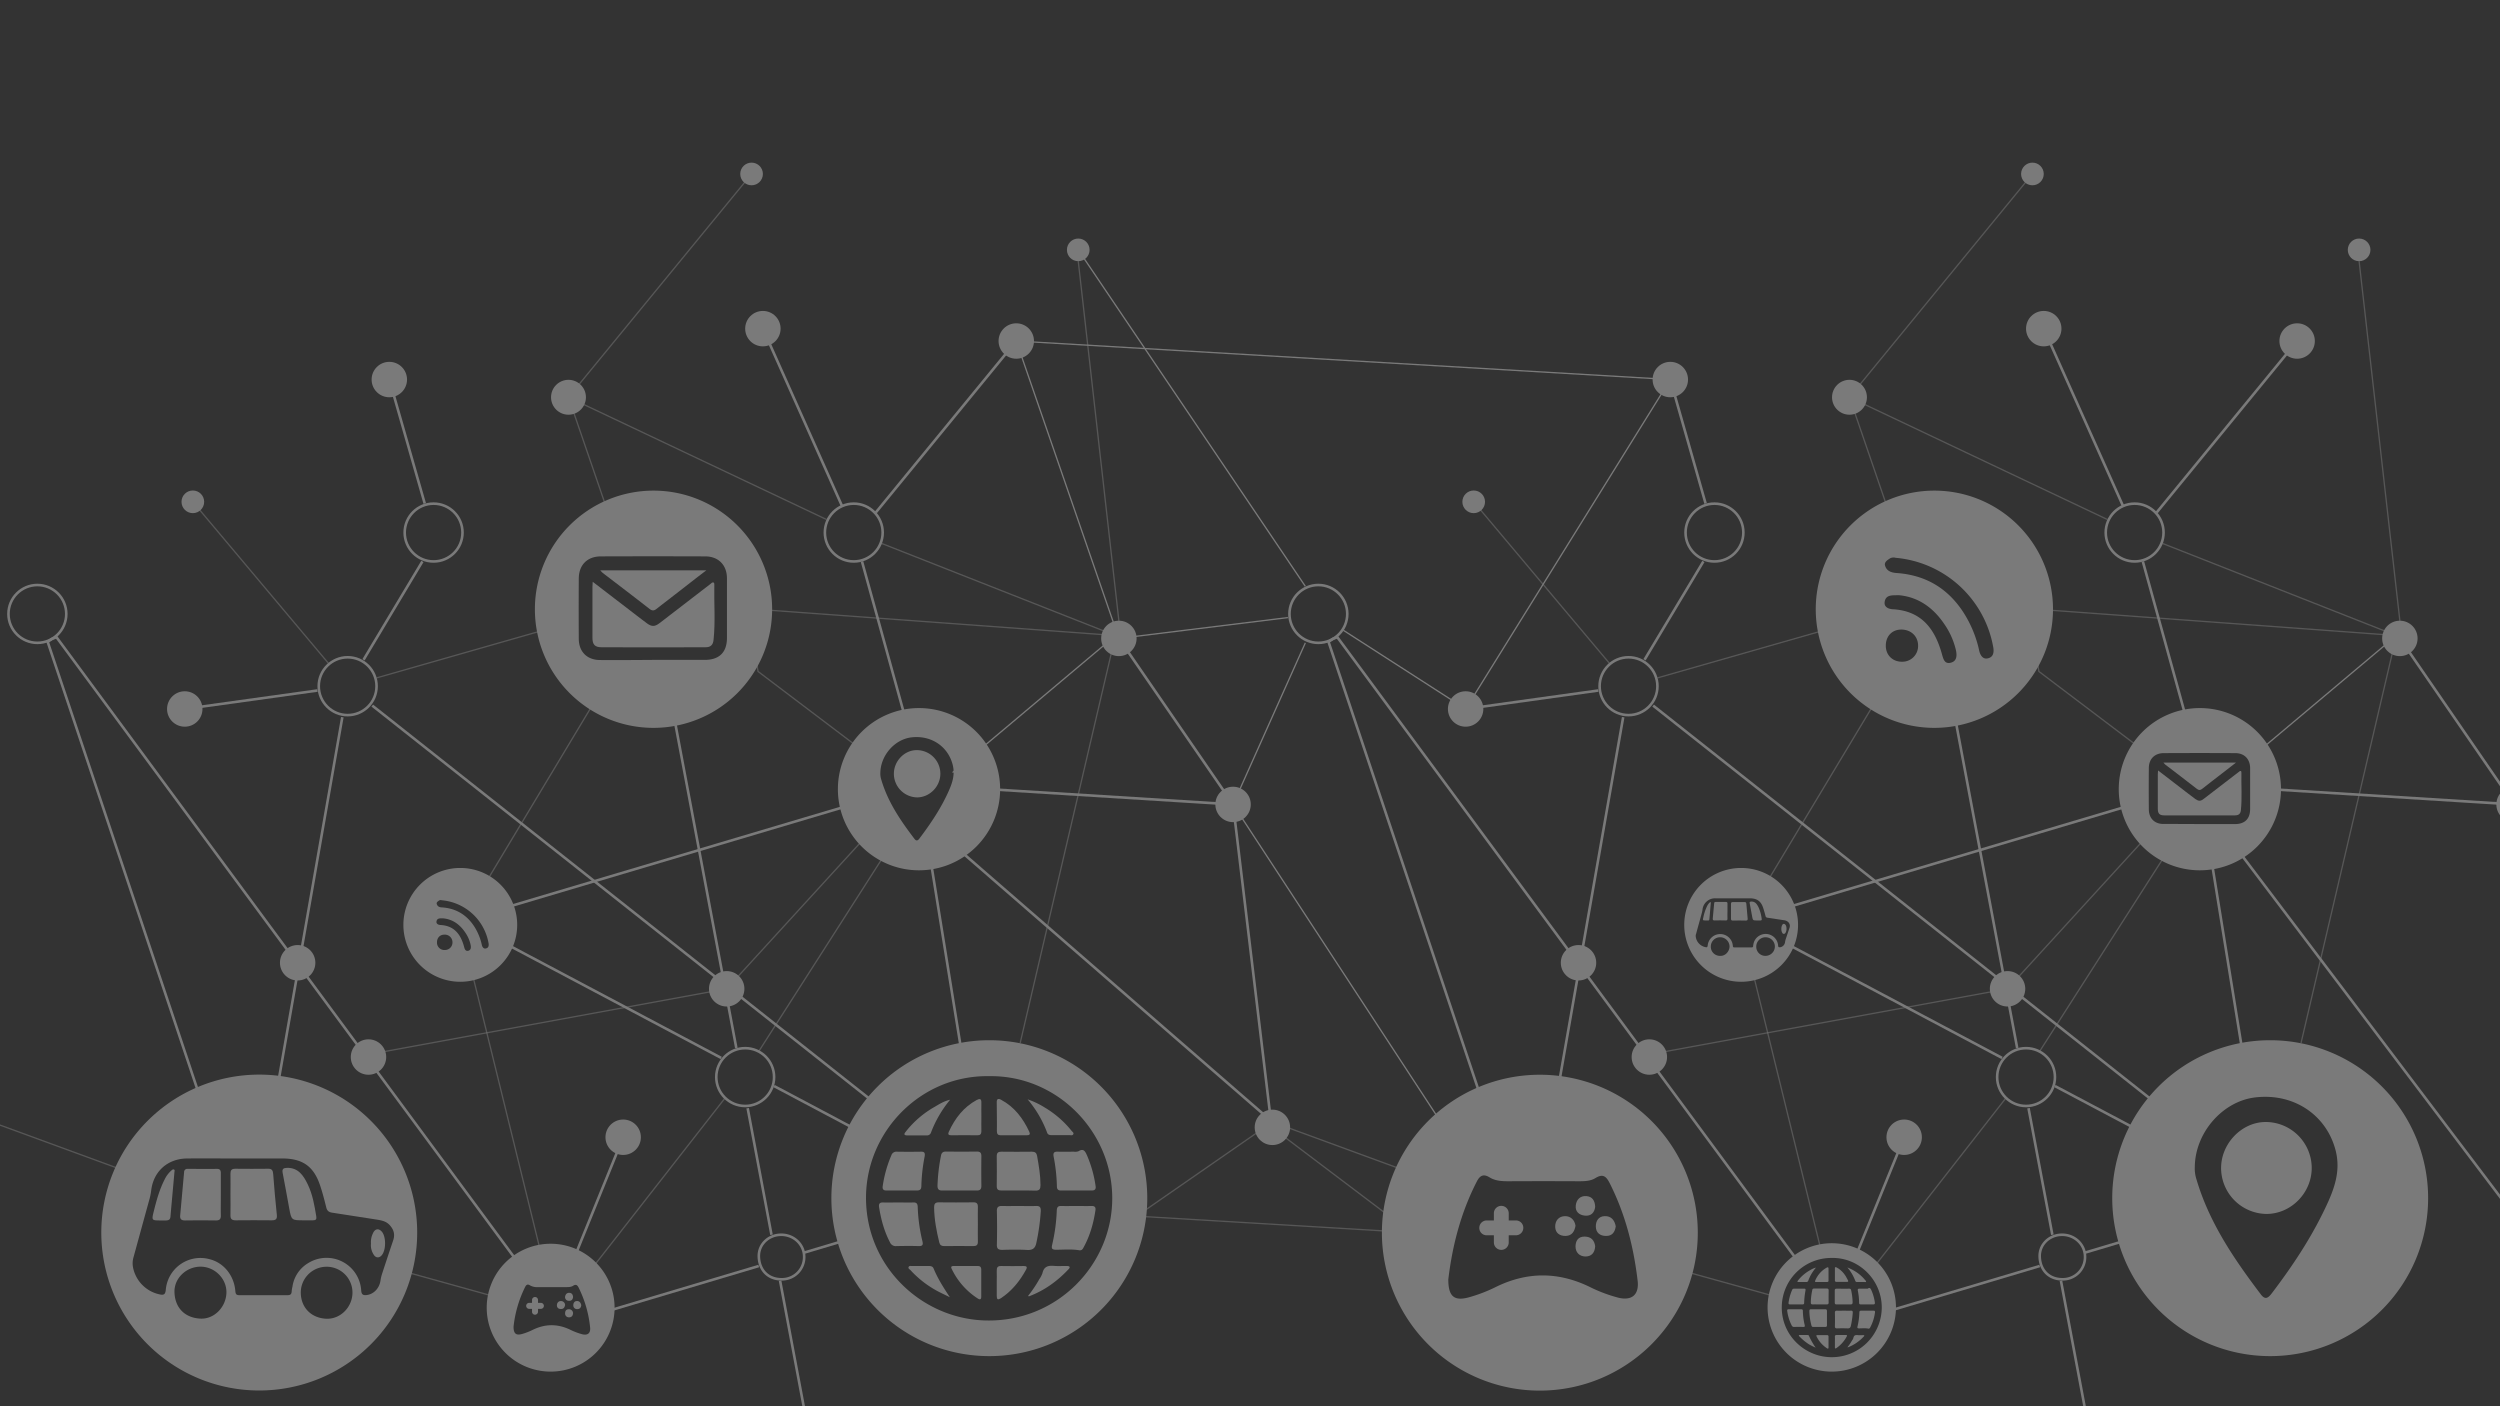 <svg xmlns="http://www.w3.org/2000/svg" xmlns:xlink="http://www.w3.org/1999/xlink" viewBox="8043 -4449 1920 1080">
  <rect x="8043" y="-4449" width="1920" height="1080" fill="#333333" stroke="none"/>
  <defs>
    <style>
      .cls-1 {
        opacity: 0.35;
      }

      .cls-2 {
        clip-path: url(#clip-path);
      }

      .cls-3 {
        fill: #63a943;
      }

      .cls-4, .cls-5, .cls-6, .cls-7 {
        fill: none;
        stroke-miterlimit: 10;
      }

      .cls-4, .cls-6, .cls-7 {
        stroke: #fff;
      }

      .cls-4, .cls-5 {
        stroke-width: 2px;
      }

      .cls-5 {
        stroke: #62a843;
      }

      .cls-6 {
        opacity: 0.5;
      }

      .cls-8 {
        fill: #fff;
      }
    </style>
    <clipPath id="clip-path">
      <rect id="Rectangle_323" data-name="Rectangle 323" width="1920" height="1080" transform="translate(40.2)"/>
    </clipPath>
  </defs>
  <g id="Group_393" data-name="Group 393" class="cls-1" transform="translate(8002.8 -4449)">
    <g id="Group_392" data-name="Group 392" class="cls-2">
      <path id="Path_298" data-name="Path 298" class="cls-3" d="M467.4,1028.3c-1.8-.2-3-1.1-3-3a2.786,2.786,0,0,1,2.9-3.1,2.856,2.856,0,0,1,3.3,2.7C470.7,1026.9,469.4,1027.9,467.4,1028.3Z"/>
      <path id="Path_299" data-name="Path 299" class="cls-3" d="M467.4,1028.3c-1.8-.2-3-1.1-3-3a2.786,2.786,0,0,1,2.9-3.1,2.856,2.856,0,0,1,3.3,2.7C470.7,1026.9,469.4,1027.9,467.4,1028.3Z"/>
      <line id="Line_862" data-name="Line 862" class="cls-4" x1="50.4" y2="287.5" transform="translate(252.7 550.8)"/>
      <line id="Line_863" data-name="Line 863" class="cls-4" x1="396.2" y1="313.3" transform="translate(326.1 541.9)"/>
      <path id="Path_300" data-name="Path 300" class="cls-4" d="M780.3,818.1,754,655l-37.8-16.3-12.5-51.8,33.4-29.4L702.2,431.2"/>
      <path id="Path_301" data-name="Path 301" class="cls-5" d="M785.6,610.2"/>
      <line id="Line_864" data-name="Line 864" class="cls-4" x1="245.6" y1="213.3" transform="translate(771.8 648.4)"/>
      <line id="Line_865" data-name="Line 865" class="cls-4" x1="273.8" y2="81.4" transform="translate(415.1 619.6)"/>
      <line id="Line_866" data-name="Line 866" class="cls-4" x2="21.8" y2="116" transform="translate(639.3 983.6)"/>
      <line id="Line_867" data-name="Line 867" class="cls-4" x2="18.3" y2="97.2" transform="translate(614.4 851.1)"/>
      <line id="Line_868" data-name="Line 868" class="cls-4" x2="49.1" y2="261.1" transform="translate(556.6 543.8)"/>
      <line id="Line_869" data-name="Line 869" class="cls-4" x1="177.4" y1="94" transform="translate(416.7 718.5)"/>
      <line id="Line_870" data-name="Line 870" class="cls-4" x1="69" y1="36.6" transform="translate(634.7 834.1)"/>
      <path id="Path_302" data-name="Path 302" class="cls-4" d="M192,837.3,76.8,492.9l3.4-2.3,3.4-1.2,355,481"/>
      <path id="Path_303" data-name="Path 303" class="cls-4" d="M622.9,972.3l-121.4,36.2L483,961.6l35.8-88.2"/>
      <line id="Line_871" data-name="Line 871" class="cls-4" x1="40.8" y2="12.2" transform="translate(657.8 949.8)"/>
      <line id="Line_872" data-name="Line 872" class="cls-4" x1="27.2" y1="95.2" transform="translate(339.2 291.5)"/>
      <line id="Line_873" data-name="Line 873" class="cls-4" y1="75.5" x2="45.2" transform="translate(319.4 431.2)"/>
      <line id="Line_874" data-name="Line 874" class="cls-4" y1="14.2" x2="101.9" transform="translate(182.1 530.3)"/>
      <line id="Line_875" data-name="Line 875" class="cls-4" x1="61" y1="136.7" transform="translate(626.1 252.4)"/>
      <line id="Line_876" data-name="Line 876" class="cls-4" x1="107.9" y2="131.7" transform="translate(712.8 261.9)"/>
      <path id="Path_304" data-name="Path 304" class="cls-4" d="M899.5,490.3l87.7,127.5L785.6,605.2"/>
      <line id="Line_877" data-name="Line 877" class="cls-4" x1="30.2" y1="252.6" transform="translate(987.2 617.8)"/>
      <circle id="Ellipse_80" data-name="Ellipse 80" class="cls-4" cx="22.2" cy="22.2" r="22.2" transform="translate(351 386.8)"/>
      <circle id="Ellipse_81" data-name="Ellipse 81" class="cls-4" cx="22.2" cy="22.2" r="22.2" transform="translate(46.7 449.3)"/>
      <path id="Path_305" data-name="Path 305" class="cls-6" d="M868.3,200.6l31.2,276.2L823.7,801"/>
      <path id="Path_306" data-name="Path 306" class="cls-6" d="M717.4,417.4l179.5,70.7-283-20.7,8.5,48.3,87.2,66-1.3,24.4,14,17.7-124,135.6L322.2,810"/>
      <path id="Path_307" data-name="Path 307" class="cls-6" d="M329.5,520.6l139.6-39.9,4.1-51.5L512.8,410l-36-104.9L675,399"/>
      <line id="Line_878" data-name="Line 878" class="cls-6" x2="104.2" y2="124.1" transform="translate(188.3 385.4)"/>
      <line id="Line_879" data-name="Line 879" class="cls-6" x1="140.6" y2="171.5" transform="translate(476.8 133.6)"/>
      <line id="Line_880" data-name="Line 880" class="cls-6" y1="169.1" x2="108.2" transform="translate(622.9 638.4)"/>
      <path id="Path_308" data-name="Path 308" class="cls-6" d="M501.5,531,409.6,684l14.6,41.8L402,744l58.8,239.4,25.3,1.9L596.8,843.6"/>
      <line id="Line_881" data-name="Line 881" class="cls-7" x1="125.1" y2="105.2" transform="translate(771.8 488.1)"/>
      <line id="Line_882" data-name="Line 882" class="cls-6" x1="139.9" y1="51.3" transform="translate(0.2 849.4)"/>
      <line id="Line_883" data-name="Line 883" class="cls-6" x1="84.2" y1="23.4" transform="translate(345.2 975)"/>
      <circle id="Ellipse_82" data-name="Ellipse 82" class="cls-4" cx="22.2" cy="22.2" r="22.2" transform="translate(285 504.8)"/>
      <circle id="Ellipse_83" data-name="Ellipse 83" class="cls-4" cx="22.2" cy="22.2" r="22.2" transform="translate(590.3 805)"/>
      <circle id="Ellipse_84" data-name="Ellipse 84" class="cls-4" cx="22.2" cy="22.2" r="22.2" transform="translate(673.7 386.8)"/>
      <g id="Group_380" data-name="Group 380">
        <path id="Path_309" data-name="Path 309" class="cls-8" d="M512.2,1004.3a49.1,49.1,0,1,0-49.1,49.1A49.122,49.122,0,0,0,512.2,1004.3Zm-77.6,14.6a90.176,90.176,0,0,1,8.9-30.5c.9-1.8,2-2.4,3.8-1.2a10.9,10.9,0,0,0,6.1,1.3h21.5c1.9,0,3.8,0,5.4-1,2.2-1.4,3.3-.6,4.3,1.4a88.369,88.369,0,0,1,8.8,30.5c.5,4.4-1.8,6.4-6.1,5.3a48.937,48.937,0,0,1-9-3.4c-9.7-4.7-19.3-4.7-28.9,0a47.569,47.569,0,0,1-8.6,3.3C436.4,1025.7,434.6,1024.1,434.6,1018.9Z"/>
        <path id="Path_310" data-name="Path 310" class="cls-8" d="M474.2,1002.2a3.171,3.171,0,0,0-3.2-3c-2,0-3.1,1.5-3.1,3.4.1,1.9,1.4,2.8,3.3,2.7C473.1,1005.3,473.9,1003.9,474.2,1002.2Z"/>
        <path id="Path_311" data-name="Path 311" class="cls-8" d="M480.5,1002.5a2.834,2.834,0,0,0,3.1,2.9c1.9,0,2.8-1.2,3-3-.4-1.9-1.4-3.3-3.4-3.2C481.4,999.2,480.5,1000.7,480.5,1002.5Z"/>
        <path id="Path_312" data-name="Path 312" class="cls-8" d="M477.1,999c1.8.2,3-.9,3.2-2.8-.1-1.9-.9-3.2-2.8-3.3s-3,1.1-3.3,2.9A2.771,2.771,0,0,0,477.1,999Z"/>
        <path id="Path_313" data-name="Path 313" class="cls-8" d="M480.3,1008.5a3.083,3.083,0,0,0-3.3-3c-2.1,0-2.8,1.4-2.8,3.2a2.861,2.861,0,0,0,3.1,3C479.1,1011.7,480.2,1010.6,480.3,1008.5Z"/>
        <path id="Path_314" data-name="Path 314" class="cls-8" d="M453.4,1007.4v-2.2h2.2a2.3,2.3,0,0,0,0-4.6h-2.2v-2.2a2.3,2.3,0,0,0-4.6,0v2.2h-2.2a2.3,2.3,0,0,0,0,4.6h2.2v2.2a2.263,2.263,0,0,0,2.3,2.3A2.326,2.326,0,0,0,453.4,1007.4Z"/>
      </g>
      <path id="Path_315" data-name="Path 315" class="cls-4" d="M640.2,948.3c9.7,0,17.5,7.4,17.6,16.7a17.042,17.042,0,0,1-17.3,17.5c-10.9,0-17.2-7.6-17.5-17.2C622.6,955.7,630.5,948.3,640.2,948.3Z"/>
      <g id="Group_381" data-name="Group 381">
        <path id="Path_316" data-name="Path 316" class="cls-8" d="M757.6,927.2c.1,9.2,1.8,18.2,4,27.1.5,2,1.7,2.7,3.8,2.7,7.4-.1,14.9-.1,22.3,0,2.5,0,3.6-.9,3.5-3.5-.1-4.5,0-8.9,0-13.4,0-4.3-.1-8.7,0-13,.1-2.7-.8-3.8-3.6-3.7q-13.2.15-26.4,0C758.4,923.4,757.6,924.6,757.6,927.2Z"/>
        <path id="Path_317" data-name="Path 317" class="cls-8" d="M865,884.5c-4.1,0-8.2.1-12.2,0-2.8-.1-4,.5-3.4,3.8a133.693,133.693,0,0,1,2.5,22.8c0,2.4,1.1,3.3,3.4,3.2,3.8-.1,7.7,0,11.5,0,4,0,7.9-.1,11.9,0,2.5,0,3.3-1.2,2.9-3.5a91.346,91.346,0,0,0-6.6-23.5c-1.4-3.1-2.6-5.6-6.6-3.1A7.756,7.756,0,0,1,865,884.5Z"/>
        <path id="Path_318" data-name="Path 318" class="cls-8" d="M747.8,911.1a133.7,133.7,0,0,1,2.5-22.8c.5-2.9-.1-3.9-3-3.8-6.1.1-12.1.1-18.2,0a4.05,4.05,0,0,0-4.3,2.7,94.44,94.44,0,0,0-6.7,23.9c-.3,2.2.6,3.2,2.8,3.2,4-.1,7.9,0,11.9,0,3.8,0,7.7-.1,11.5,0C746.6,914.3,747.7,913.6,747.8,911.1Z"/>
        <path id="Path_319" data-name="Path 319" class="cls-8" d="M839.3,910.2c0-7.6-1.3-15-2.6-22.4-.4-2.3-1.5-3.3-4-3.3q-11.7.15-23.4,0c-2.5,0-3.6.8-3.6,3.4.1,7.7.1,15.4,0,23,0,2.7,1.1,3.4,3.6,3.4,4.3-.1,8.7,0,13,0s8.7-.1,13,.1C838.5,914.5,839.3,913.2,839.3,910.2Z"/>
        <path id="Path_320" data-name="Path 320" class="cls-8" d="M793.9,910.7c-.1-7.5-.1-15.1,0-22.7,0-2.4-.7-3.6-3.4-3.6-7.9.1-15.8.1-23.8,0-2.3,0-3.4.9-3.8,3.1a138.594,138.594,0,0,0-2.7,23.2c0,2.8,1.2,3.7,3.8,3.6,4.3-.1,8.7,0,13,0s8.7-.1,13,0C792.7,914.4,793.9,913.6,793.9,910.7Z"/>
        <path id="Path_321" data-name="Path 321" class="cls-8" d="M793.9,868.8c-.1-3.7,0-7.4,0-11.1,0-3.6-.1-7.2,0-10.8.1-3.2-1.3-3.3-3.6-2.1-10.1,5.5-16.7,14.1-21.4,24.4-.9,1.9-.3,2.7,1.9,2.7q10.05-.15,20.1,0C793,871.9,793.9,871,793.9,868.8Z"/>
        <path id="Path_322" data-name="Path 322" class="cls-8" d="M805.8,857.6c0,3.7.1,7.4,0,11.1,0,2.2.8,3.2,3,3.2,6.7-.1,13.4,0,20,0,2.1,0,2.8-.8,1.9-2.7-4.8-10.3-11.4-19.1-21.7-24.6-2.4-1.3-3.4-.5-3.3,2.2C805.8,850.4,805.7,854,805.8,857.6Z"/>
        <path id="Path_323" data-name="Path 323" class="cls-8" d="M863.2,868.5a76.661,76.661,0,0,0-20.6-17.9,62.5,62.5,0,0,0-13.2-6.3,85.052,85.052,0,0,1,15,25.6c.6,1.7,2.1,1.9,3.6,1.9h13.7c.9,0,2.2.4,2.7-.6C865.2,870,863.8,869.3,863.2,868.5Z"/>
        <path id="Path_324" data-name="Path 324" class="cls-8" d="M755.2,869.8a88.739,88.739,0,0,1,14.7-25.2c-4.8,1.1-8.2,3.3-11.6,5.3a75.232,75.232,0,0,0-22.6,19.4c-1.4,1.7-1.2,2.6,1.1,2.7H752A3.161,3.161,0,0,0,755.2,869.8Z"/>
        <path id="Path_325" data-name="Path 325" class="cls-8" d="M793.8,995.9V975.1c0-1.8-.7-2.8-2.6-2.8H772.6c-1.7,0-2.3.6-1.5,2.2a55.353,55.353,0,0,0,20.1,22.8C792.9,998.4,793.8,997.9,793.8,995.9Z"/>
        <path id="Path_326" data-name="Path 326" class="cls-8" d="M748.6,953.2a130.073,130.073,0,0,1-3.6-26.4c-.1-2.3-.9-3.4-3.3-3.3-3.8.1-7.7,0-11.5,0-4,0-7.9.1-11.9,0-2.5-.1-3.3,1.1-3,3.4,1.5,9.5,3.9,18.6,8.4,27.2a4.782,4.782,0,0,0,5,2.9c5.6-.1,11.2-.2,16.7,0C748.5,957.1,749.4,956.3,748.6,953.2Z"/>
        <path id="Path_327" data-name="Path 327" class="cls-8" d="M805.7,976.1c.1,3,0,5.9,0,8.9v10.4c0,2.6.9,3.1,3.1,1.7,8.5-5.6,14.6-13.2,19.4-22,1.2-2.3.3-2.8-1.9-2.8q-8.55.15-17.1,0C806.4,972.2,805.6,973.4,805.7,976.1Z"/>
        <path id="Path_328" data-name="Path 328" class="cls-8" d="M921.3,920.2A121.3,121.3,0,1,0,800,1041.5,121.29,121.29,0,0,0,921.3,920.2Zm-216-1.4c.6-50.6,42.7-93.2,94.5-92.3,51.6-.9,94.6,41.9,94.6,93.8,0,51.4-42.9,95.6-98,93.8C747.4,1012.5,704.7,972,705.3,918.8Z"/>
        <path id="Path_329" data-name="Path 329" class="cls-8" d="M753.5,972.3h-13c-.8,0-1.9-.3-2.4.6-.7,1.2.5,1.8,1.2,2.4A77.794,77.794,0,0,0,757.4,990c4,2.4,8.2,4.2,12.3,6.3-4.8-7.3-9.3-14.3-12.5-22.1C756.5,972.5,755,972.3,753.5,972.3Z"/>
        <path id="Path_330" data-name="Path 330" class="cls-8" d="M840.8,977.8a18.414,18.414,0,0,1-2.4,4.6,92.349,92.349,0,0,1-8.6,12.8c.4.3.5.5.6.4,12-4.5,22-11.8,30.6-21,1.3-1.4.7-2.2-1-2.3-3.5-.1-7,.2-10.4-.1C845,971.8,841.9,972.8,840.8,977.8Z"/>
        <path id="Path_331" data-name="Path 331" class="cls-8" d="M836.1,954.6a163.92,163.92,0,0,0,3.4-24.2c.2-3.8-1.1-4.3-4.2-4.2-4.1.2-8.2,0-12.3,0-4.3,0-8.7.1-13,0-2.9-.1-4.3.7-4.2,4,.2,8.6.2,17.1,0,25.7-.1,3.2,1.2,4,4.2,4,6.6-.2,13.2-.3,19.7.1C833.8,960,835.3,958.2,836.1,954.6Z"/>
        <path id="Path_332" data-name="Path 332" class="cls-8" d="M872.4,958c4.9-8.9,7.6-18.5,9.1-28.5.3-2.2-.4-3.3-2.8-3.3-4,.1-7.9,0-11.9,0-3.8,0-7.7.1-11.5,0-2.6-.1-3.4,1-3.5,3.5a135.383,135.383,0,0,1-3.5,26.1c-.7,2.8-.4,4,2.9,4,5.9,0,11.9-.6,17.8.4C870.9,960.5,871.7,959.4,872.4,958Z"/>
      </g>
      <g id="Group_382" data-name="Group 382">
        <path id="Path_333" data-name="Path 333" class="cls-8" d="M762.4,594.2a18.117,18.117,0,0,0-18.2-18.1c-9.4,0-17.5,8.4-17.5,18.1a18.186,18.186,0,0,0,17.8,18.2C754.1,612.4,762.4,604.1,762.4,594.2Z"/>
        <path id="Path_334" data-name="Path 334" class="cls-8" d="M808.3,606.1A62.3,62.3,0,1,0,746,668.4,62.309,62.309,0,0,0,808.3,606.1Zm-65.9,38c-10.6-13.9-20.4-28.3-25.4-45.4a14.518,14.518,0,0,1-.7-4.9c.1-13.6,11-26,23.9-27.5,15.3-1.8,28.2,7.1,31.7,21.2,1.8,7.2-.2,13.5-3,19.8-5.8,13.1-13.7,24.9-22.3,36.3C745.2,645.6,744,646.3,742.4,644.1Z"/>
      </g>
      <g id="Group_383" data-name="Group 383">
        <path id="Path_335" data-name="Path 335" class="cls-8" d="M588.2,491.5c1.5-14.1.3-28.2.6-42.3,0-.7.1-1.7-.8-1.9s-1.5.7-2.2,1.2c-13,10-26.1,20.1-39.1,30.1-3.6,2.7-5.8,2.8-9.4.3-2.8-2-5.5-4.2-8.3-6.3-11-8.4-22-16.9-33.6-25.8-.1,1.9-.2,3-.2,4v39c0,5.2,1.8,7.3,7.1,7.3q39.75.15,79.5,0C585.8,497.2,587.8,495.4,588.2,491.5Z"/>
        <path id="Path_336" data-name="Path 336" class="cls-8" d="M544.7,467.4c7.4-5.8,14.9-11.5,22.3-17.3,5-3.9,10-7.8,15.7-12.1H501.2a20.091,20.091,0,0,0,1.9,2c12,9.2,24,18.3,35.9,27.6C541.3,469.4,542.7,469,544.7,467.4Z"/>
        <path id="Path_337" data-name="Path 337" class="cls-8" d="M633.2,467.9A91.1,91.1,0,1,0,542.1,559,91.117,91.117,0,0,0,633.2,467.9Zm-132.1,39c-9.9,0-16.3-6.2-16.4-16.2q-.15-23.25,0-46.5c.1-10.3,6.5-16.8,16.8-16.9,26.8-.1,53.5-.1,80.3,0,10.2,0,16.7,6.7,16.7,16.9v45.7c0,11.1-5.9,16.9-17.1,16.9H541.6C528.1,506.9,514.6,507,501.1,506.9Z"/>
      </g>
      <path id="Path_338" data-name="Path 338" class="cls-8" d="M437.4,710.3A43.7,43.7,0,1,0,393.7,754,43.681,43.681,0,0,0,437.4,710.3Zm-61.8-16.1c-.3-1.2.8-1.9,1.8-2.6a2.594,2.594,0,0,1,2.1-.2,40.029,40.029,0,0,1,35.9,32.9c.4,2.1-.1,3.7-2,4.1-1.9.5-2.9-1.3-3.2-2.9a43.068,43.068,0,0,0-5.6-13.7c-5.8-9.1-14-14.1-24.7-14.9C377.9,696.9,376.2,696.3,375.6,694.2Zm.2,29.5c0-3.5,2.3-5.9,5.7-5.9a5.863,5.863,0,0,1,6.2,5.9,5.764,5.764,0,0,1-5.8,5.9A5.669,5.669,0,0,1,375.8,723.7Zm20.7,3c-2.6-9.3-7.6-15.8-18.1-16.3-1.6-.1-3.2-.9-3-2.6.4-2.9,2.9-2.5,5.2-2.5,7.3.7,12.7,4.7,16.8,10.7a26.306,26.306,0,0,1,4.2,9.5c.4,1.9.5,4.1-1.8,4.7C397.4,730.7,397,728.5,396.5,726.7Z"/>
      <g id="Group_384" data-name="Group 384">
        <path id="Path_339" data-name="Path 339" class="cls-8" d="M209.8,933.3c-.1-5.2,0-10.4,0-15.6V901c0-2.1-.6-3.3-2.9-3.3-7.5.1-15.1,0-22.6,0a2.389,2.389,0,0,0-2.7,2.4c-1,11.1-2,22.1-3,33.2-.3,2.9.8,4,3.7,4,7.9-.1,15.8-.1,23.8,0C209,937.3,209.9,936.1,209.8,933.3Z"/>
        <path id="Path_340" data-name="Path 340" class="cls-8" d="M333.6,946.1c-2.4-2.9-5.3-2.6-6.9.9a15.558,15.558,0,0,0-1.6,8,13.168,13.168,0,0,0,2,8.4c1.6,2.8,4.3,3,6.3.6C336.7,960.1,336.8,950.1,333.6,946.1Z"/>
        <path id="Path_341" data-name="Path 341" class="cls-8" d="M249,937.2c3.2,0,4.1-1.1,3.8-4.2-1.1-10.4-2-20.9-2.8-31.4-.2-2.7-1-4.1-3.9-4-8.4.1-16.8.1-25.3,0-2.8,0-3.6,1.2-3.6,3.8.1,5.2,0,10.4,0,15.6,0,5.3.1,10.7,0,16-.1,2.9.7,4.2,4,4.2C230.4,937.1,239.7,937.1,249,937.2Z"/>
        <path id="Path_342" data-name="Path 342" class="cls-8" d="M171.1,934.5c1-11.6,2.1-23.1,3.1-34.7.1-.6.3-1.3-.4-1.6s-1.2.1-1.7.5a21.6,21.6,0,0,0-5.4,7c-4,7.8-6.3,16.1-8.4,24.6-1.7,7-1.7,7,5.5,7h4.1C169.8,937.2,170.9,936.6,171.1,934.5Z"/>
        <path id="Path_343" data-name="Path 343" class="cls-8" d="M257.3,900.9c1.8,9,3.3,18,5,27,1.7,9.3,1.8,9.3,11.2,9.3h7.1c2.1,0,2.9-.8,2.5-3-1.4-8.5-2.8-16.9-6.6-24.7-3.2-6.6-7.1-12.7-15.8-12.6C257.7,897,256.7,897.8,257.3,900.9Z"/>
        <path id="Path_344" data-name="Path 344" class="cls-8" d="M360.6,946.6a121.3,121.3,0,1,0-121.3,121.3A121.29,121.29,0,0,0,360.6,946.6ZM162.8,994.1A26.378,26.378,0,0,1,142.3,973a16.348,16.348,0,0,1,.4-7.3c4-14.6,8-29.2,12-43.7a48.878,48.878,0,0,0,1.6-7.6c1.7-14.8,12.7-24.6,27.7-24.7,12.5-.1,25,0,37.6,0h35.3c15.8,0,24.4,6.1,29.3,21.2,1.8,5.4,3.2,10.9,4.6,16.5.6,2.5,2,3.5,4.3,3.9l34.8,5.4c3.6.6,7,1.3,9.6,4.2,3.1,3.4,4.2,7.1,2.7,11.6-2.8,8.3-5.6,16.7-8.3,25a31.977,31.977,0,0,0-1.5,6.1c-.9,5.9-5.3,10.4-10.6,11-2.6.3-4-.3-4.2-3.5A26.649,26.649,0,0,0,277,970a25.193,25.193,0,0,0-12.2,18.2,21.979,21.979,0,0,0-.6,3.7c-.1,2.1-1.1,2.8-3.1,2.8H223.9c-2.7,0-2.8-1.5-3-3.6-1.1-11.7-8.9-21.3-19.6-24a26.7,26.7,0,0,0-33.8,23.8C167.1,994.1,166,994.8,162.8,994.1Zm11.4-1.6c-.4-10.8,9.1-19.7,20-19.7s20.1,9.2,19.9,19.9c-.2,10.9-9.2,20.5-19.9,20C182.5,1012.2,174.6,1004.7,174.2,992.5Zm97,.4a19.851,19.851,0,0,1,39.7-.4c.1,11-8.9,20.6-19.9,20.3C279.7,1012.4,271.4,1004.7,271.2,992.9Z"/>
      </g>
      <g id="Group_385" data-name="Group 385">
        <circle id="Ellipse_85" data-name="Ellipse 85" class="cls-8" cx="13.6" cy="13.6" r="13.6" transform="translate(325.6 277.9)"/>
        <circle id="Ellipse_86" data-name="Ellipse 86" class="cls-8" cx="13.4" cy="13.4" r="13.4" transform="translate(463.4 291.7)"/>
        <circle id="Ellipse_87" data-name="Ellipse 87" class="cls-8" cx="13.6" cy="13.6" r="13.6" transform="translate(612.5 238.8)"/>
        <circle id="Ellipse_88" data-name="Ellipse 88" class="cls-8" cx="13.6" cy="13.6" r="13.6" transform="translate(807.1 248.3)"/>
        <circle id="Ellipse_89" data-name="Ellipse 89" class="cls-8" cx="13.6" cy="13.6" r="13.6" transform="translate(885.9 476.7)"/>
        <circle id="Ellipse_90" data-name="Ellipse 90" class="cls-8" cx="13.6" cy="13.6" r="13.6" transform="translate(973.6 604.2)"/>
        <circle id="Ellipse_91" data-name="Ellipse 91" class="cls-8" cx="8.7" cy="8.7" r="8.7" transform="translate(859.6 183.2)"/>
        <circle id="Ellipse_92" data-name="Ellipse 92" class="cls-8" cx="8.7" cy="8.7" r="8.7" transform="translate(608.7 124.9)"/>
        <circle id="Ellipse_93" data-name="Ellipse 93" class="cls-8" cx="13.6" cy="13.6" r="13.6" transform="translate(505.2 859.8)"/>
        <circle id="Ellipse_94" data-name="Ellipse 94" class="cls-8" cx="13.6" cy="13.6" r="13.6" transform="translate(584.7 745.8)"/>
        <circle id="Ellipse_95" data-name="Ellipse 95" class="cls-8" cx="13.6" cy="13.6" r="13.6" transform="translate(255.2 725.8)"/>
        <circle id="Ellipse_96" data-name="Ellipse 96" class="cls-8" cx="13.6" cy="13.6" r="13.6" transform="translate(309.6 798.2)"/>
        <circle id="Ellipse_97" data-name="Ellipse 97" class="cls-8" cx="13.6" cy="13.6" r="13.6" transform="translate(168.5 530.9)"/>
        <circle id="Ellipse_98" data-name="Ellipse 98" class="cls-8" cx="8.7" cy="8.7" r="8.7" transform="translate(179.6 376.7)"/>
      </g>
      <line id="Line_884" data-name="Line 884" class="cls-4" x1="50.4" y2="287.5" transform="translate(1236.4 550.8)"/>
      <line id="Line_885" data-name="Line 885" class="cls-4" x1="396.2" y1="313.3" transform="translate(1309.8 541.9)"/>
      <path id="Path_345" data-name="Path 345" class="cls-4" d="M1764.1,818.1,1737.7,655l-55.5-18.7,3.3-56.6,35.3-22.2-34.9-126.3"/>
      <path id="Path_346" data-name="Path 346" class="cls-5" d="M1769.4,610.2"/>
      <line id="Line_886" data-name="Line 886" class="cls-4" x1="258.7" y1="342.1" transform="translate(1755.5 648.4)"/>
      <line id="Line_887" data-name="Line 887" class="cls-4" x1="273.7" y2="81.4" transform="translate(1398.9 619.6)"/>
      <line id="Line_888" data-name="Line 888" class="cls-4" x2="21.8" y2="116" transform="translate(1623 983.6)"/>
      <line id="Line_889" data-name="Line 889" class="cls-4" x2="18.3" y2="97.2" transform="translate(1598.1 851.1)"/>
      <line id="Line_890" data-name="Line 890" class="cls-4" x2="49.1" y2="261.1" transform="translate(1540.3 543.8)"/>
      <line id="Line_891" data-name="Line 891" class="cls-4" x1="164.5" y1="87.2" transform="translate(1413.3 725.3)"/>
      <line id="Line_892" data-name="Line 892" class="cls-4" x1="69.1" y1="36.6" transform="translate(1618.4 834.1)"/>
      <path id="Path_347" data-name="Path 347" class="cls-4" d="M1175.7,837.3,1060.5,492.9l3.4-2.3,3.4-1.2,355,481"/>
      <line id="Line_893" data-name="Line 893" class="cls-4" y1="88.2" x2="35.9" transform="translate(1466.7 873.4)"/>
      <line id="Line_894" data-name="Line 894" class="cls-4" x1="111.4" y2="33.2" transform="translate(1495.3 972.3)"/>
      <line id="Line_895" data-name="Line 895" class="cls-4" x1="40.9" y2="12.2" transform="translate(1641.5 949.8)"/>
      <line id="Line_896" data-name="Line 896" class="cls-4" x1="27.1" y1="95.2" transform="translate(1323 291.5)"/>
      <line id="Line_897" data-name="Line 897" class="cls-4" y1="75.5" x2="45.2" transform="translate(1303.2 431.2)"/>
      <line id="Line_898" data-name="Line 898" class="cls-4" y1="14.2" x2="101.9" transform="translate(1165.8 530.3)"/>
      <line id="Line_899" data-name="Line 899" class="cls-4" x1="61.1" y1="136.7" transform="translate(1609.8 252.4)"/>
      <line id="Line_900" data-name="Line 900" class="cls-4" x1="107.9" y2="131.7" transform="translate(1696.5 261.9)"/>
      <path id="Path_348" data-name="Path 348" class="cls-4" d="M1883.3,490.3,1971,617.8l-201.6-12.6"/>
      <line id="Line_901" data-name="Line 901" class="cls-4" x1="34.5" y1="288.8" transform="translate(1971 617.8)"/>
      <circle id="Ellipse_99" data-name="Ellipse 99" class="cls-4" cx="22.2" cy="22.2" r="22.2" transform="translate(1334.7 386.8)"/>
      <circle id="Ellipse_100" data-name="Ellipse 100" class="cls-4" cx="22.2" cy="22.2" r="22.2" transform="translate(1030.5 449.3)"/>
      <path id="Path_349" data-name="Path 349" class="cls-6" d="M1852,200.6l31.3,276.2L1807.4,801"/>
      <path id="Path_350" data-name="Path 350" class="cls-6" d="M1701.1,417.4l179.5,70.7-283-20.7,8.5,48.3,79.8,60.4-3.7,34.1,9.4,29.3L1582,759.4,1305.9,810"/>
      <path id="Path_351" data-name="Path 351" class="cls-6" d="M1313.2,520.6l139.6-39.9,4.1-51.5,39.7-19.2-36-104.9L1658.7,399"/>
      <line id="Line_902" data-name="Line 902" class="cls-6" x2="104.3" y2="124.1" transform="translate(1172 385.4)"/>
      <line id="Line_903" data-name="Line 903" class="cls-6" x1="140.5" y2="171.5" transform="translate(1460.6 133.6)"/>
      <line id="Line_904" data-name="Line 904" class="cls-6" y1="169.1" x2="108.2" transform="translate(1606.6 638.4)"/>
      <line id="Line_905" data-name="Line 905" class="cls-6" y1="131.4" x2="102.6" transform="translate(1477.9 843.6)"/>
      <path id="Path_352" data-name="Path 352" class="cls-6" d="M1485.2,531l-91.9,153,22,17,2.8,16.2-9.8,16.4L1385.7,744l53.4,217.6"/>
      <line id="Line_906" data-name="Line 906" class="cls-7" x1="107.4" y2="90.3" transform="translate(1773.2 488.1)"/>
      <line id="Line_907" data-name="Line 907" class="cls-6" x1="77.1" y1="21.4" transform="translate(1328.9 975)"/>
      <circle id="Ellipse_101" data-name="Ellipse 101" class="cls-4" cx="22.2" cy="22.2" r="22.2" transform="translate(1268.7 504.8)"/>
      <circle id="Ellipse_102" data-name="Ellipse 102" class="cls-4" cx="22.2" cy="22.2" r="22.2" transform="translate(1574 805)"/>
      <circle id="Ellipse_103" data-name="Ellipse 103" class="cls-4" cx="22.2" cy="22.2" r="22.2" transform="translate(1657.4 386.8)"/>
      <g id="Group_386" data-name="Group 386">
        <path id="Path_353" data-name="Path 353" class="cls-8" d="M1344.1,946.7A121.3,121.3,0,1,0,1222.8,1068C1289.8,1067.9,1344.1,1013.6,1344.1,946.7Zm-191.6,35.9c3-25.3,9.5-51.2,22-75.4,2.3-4.4,5-5.8,9.5-3.1,4.6,2.9,9.8,3.1,15,3.1,17.7-.1,35.5-.1,53.2,0,4.6,0,9.4,0,13.4-2.5,5.4-3.3,8-1.5,10.6,3.5,12.1,23.7,18.6,49.1,21.7,75.3,1.3,10.8-4.4,15.7-14.9,13.1a112.54,112.54,0,0,1-22.2-8.4c-23.9-11.5-47.5-11.6-71.4,0a117.122,117.122,0,0,1-21.3,8.2C1156.9,999.4,1152.5,995.6,1152.5,982.6Z"/>
        <path id="Path_354" data-name="Path 354" class="cls-8" d="M1250.2,941.4c-.7-4.6-3.8-7.4-8-7.4-4.9,0-7.8,3.6-7.6,8.4.2,4.6,3.5,6.9,8.1,6.8C1247.6,949,1249.4,945.7,1250.2,941.4Z"/>
        <path id="Path_355" data-name="Path 355" class="cls-8" d="M1265.8,942.1c.1,4.7,3.3,7.1,7.8,7.1,4.8.1,6.9-3,7.5-7.4-.9-4.8-3.6-8-8.5-7.8C1267.9,934.1,1265.7,937.7,1265.8,942.1Z"/>
        <path id="Path_356" data-name="Path 356" class="cls-8" d="M1257.4,933.6c4.6.5,7.4-2.2,7.9-6.8-.2-4.6-2.1-7.9-6.9-8.2-4.7-.3-7.5,2.8-8,7.1C1249.8,930.5,1253,933.2,1257.4,933.6Z"/>
        <path id="Path_357" data-name="Path 357" class="cls-8" d="M1265.3,957.1c-.6-4.5-3.1-7.4-8.2-7.4s-6.9,3.5-6.9,7.8c.1,4.6,3.2,7.4,7.6,7.5C1262.4,965,1265,962.2,1265.3,957.1Z"/>
        <path id="Path_358" data-name="Path 358" class="cls-8" d="M1198.9,954.2v-5.5h5.5a5.7,5.7,0,0,0,5.7-5.7,5.635,5.635,0,0,0-5.7-5.7h-5.5v-5.5a5.7,5.7,0,1,0-11.4,0v5.5H1182a5.7,5.7,0,0,0-5.7,5.7,5.635,5.635,0,0,0,5.7,5.7h5.5v5.5a5.7,5.7,0,1,0,11.4,0Z"/>
      </g>
      <path id="Path_359" data-name="Path 359" class="cls-4" d="M1623.9,948.3c9.7,0,17.5,7.4,17.6,16.7a17.042,17.042,0,0,1-17.3,17.5c-10.9,0-17.2-7.6-17.5-17.2C1606.3,955.7,1614.2,948.3,1623.9,948.3Z"/>
      <g id="Group_387" data-name="Group 387">
        <circle id="Ellipse_104" data-name="Ellipse 104" class="cls-8" cx="13.6" cy="13.6" r="13.6" transform="translate(1309.4 277.9)"/>
        <circle id="Ellipse_105" data-name="Ellipse 105" class="cls-8" cx="13.4" cy="13.4" r="13.4" transform="translate(1447.2 291.7)"/>
        <circle id="Ellipse_106" data-name="Ellipse 106" class="cls-8" cx="13.6" cy="13.6" r="13.6" transform="translate(1596.2 238.8)"/>
        <circle id="Ellipse_107" data-name="Ellipse 107" class="cls-8" cx="13.6" cy="13.6" r="13.6" transform="translate(1790.8 248.3)"/>
        <circle id="Ellipse_108" data-name="Ellipse 108" class="cls-8" cx="13.6" cy="13.6" r="13.6" transform="translate(1869.7 476.7)"/>
        <circle id="Ellipse_109" data-name="Ellipse 109" class="cls-8" cx="13.6" cy="13.6" r="13.6" transform="translate(1957.4 604.2)"/>
        <circle id="Ellipse_110" data-name="Ellipse 110" class="cls-8" cx="8.7" cy="8.7" r="8.7" transform="translate(1843.3 183.2)"/>
        <circle id="Ellipse_111" data-name="Ellipse 111" class="cls-8" cx="8.7" cy="8.7" r="8.7" transform="translate(1592.4 124.9)"/>
        <circle id="Ellipse_112" data-name="Ellipse 112" class="cls-8" cx="13.6" cy="13.6" r="13.6" transform="translate(1489 859.8)"/>
        <circle id="Ellipse_113" data-name="Ellipse 113" class="cls-8" cx="13.6" cy="13.6" r="13.6" transform="translate(1568.4 745.8)"/>
        <circle id="Ellipse_114" data-name="Ellipse 114" class="cls-8" cx="13.6" cy="13.6" r="13.6" transform="translate(1238.9 725.8)"/>
        <circle id="Ellipse_115" data-name="Ellipse 115" class="cls-8" cx="13.6" cy="13.6" r="13.6" transform="translate(1293.3 798.2)"/>
        <circle id="Ellipse_116" data-name="Ellipse 116" class="cls-8" cx="13.6" cy="13.6" r="13.6" transform="translate(1152.2 530.9)"/>
        <circle id="Ellipse_117" data-name="Ellipse 117" class="cls-8" cx="8.7" cy="8.7" r="8.7" transform="translate(1163.3 376.7)"/>
      </g>
      <g id="Group_388" data-name="Group 388">
        <path id="Path_360" data-name="Path 360" class="cls-8" d="M1366.9,705.5c-.1-1.9,0-3.7,0-5.6v-6c0-.7-.2-1.2-1.1-1.2h-8.1c-.6,0-.9.2-1,.9-.4,4-.7,8-1.1,11.9-.1,1,.3,1.4,1.3,1.4,2.8-.1,5.7-.1,8.5,0C1366.6,707,1366.9,706.6,1366.9,705.5Z"/>
        <path id="Path_361" data-name="Path 361" class="cls-8" d="M1411.4,710.2c-.9-1-1.9-.9-2.5.3a5.611,5.611,0,0,0-.6,2.9,5.141,5.141,0,0,0,.7,3,1.288,1.288,0,0,0,2.3.2C1412.5,715.2,1412.6,711.6,1411.4,710.2Z"/>
        <path id="Path_362" data-name="Path 362" class="cls-8" d="M1381,707c1.1,0,1.5-.4,1.4-1.5-.4-3.8-.7-7.5-1-11.3-.1-1-.4-1.5-1.4-1.4h-9.1c-1,0-1.3.4-1.3,1.4v11.3c0,1.1.3,1.5,1.4,1.5C1374.3,706.9,1377.6,706.9,1381,707Z"/>
        <path id="Path_363" data-name="Path 363" class="cls-8" d="M1353,706c.4-4.2.7-8.3,1.1-12.5,0-.2.1-.5-.2-.6-.2-.1-.4,0-.6.2a9.2,9.2,0,0,0-1.9,2.5,35.214,35.214,0,0,0-3,8.8c-.6,2.5-.6,2.5,2,2.5h1.5C1352.5,707,1352.9,706.8,1353,706Z"/>
        <path id="Path_364" data-name="Path 364" class="cls-8" d="M1384,693.9c.6,3.2,1.2,6.5,1.8,9.7.6,3.3.6,3.3,4,3.3h2.5c.7,0,1-.3.9-1.1a30.924,30.924,0,0,0-2.4-8.9c-1.2-2.4-2.5-4.6-5.7-4.5C1384.1,692.5,1383.7,692.8,1384,693.9Z"/>
        <path id="Path_365" data-name="Path 365" class="cls-8" d="M1421.1,710.3a43.7,43.7,0,1,0-43.7,43.7A43.681,43.681,0,0,0,1421.1,710.3ZM1350,727.4a9.378,9.378,0,0,1-7.4-7.6,4.572,4.572,0,0,1,.2-2.6c1.4-5.2,2.9-10.5,4.3-15.7a26.146,26.146,0,0,0,.6-2.7,9.7,9.7,0,0,1,10-8.9h26.2c5.7,0,8.8,2.2,10.5,7.6.6,1.9,1.2,3.9,1.7,5.9a1.6,1.6,0,0,0,1.5,1.4c4.2.6,8.4,1.3,12.5,1.9a5.823,5.823,0,0,1,3.5,1.5,4.077,4.077,0,0,1,1,4.2l-3,9a14.194,14.194,0,0,0-.5,2.2,4.458,4.458,0,0,1-3.8,3.9c-1,.1-1.4-.1-1.5-1.2a9.577,9.577,0,0,0-14.6-7.6,9.338,9.338,0,0,0-4.4,6.6,5.854,5.854,0,0,0-.2,1.3c0,.7-.4,1-1.1,1h-13.4c-1,0-1-.6-1.1-1.3a9.678,9.678,0,0,0-19.3,0C1351.5,727.4,1351.1,727.7,1350,727.4Zm4.1-.5a7.149,7.149,0,0,1,7.2-7.1,7.281,7.281,0,0,1,7.2,7.1c-.1,3.9-3.3,7.4-7.2,7.2A6.989,6.989,0,0,1,1354.1,726.9Zm34.9.1a7.151,7.151,0,0,1,14.3-.2,7.236,7.236,0,0,1-7.1,7.3A6.964,6.964,0,0,1,1389,727Z"/>
      </g>
      <path id="Path_366" data-name="Path 366" class="cls-8" d="M1616.9,467.9a91.1,91.1,0,1,0-91.1,91.1A91.117,91.117,0,0,0,1616.9,467.9Zm-129-33.6c-.7-2.6,1.8-4.1,3.7-5.4a5.853,5.853,0,0,1,4.5-.5A83.567,83.567,0,0,1,1571,497c.8,4.3-.1,7.7-4.1,8.6-4,1-6-2.7-6.7-6a88.725,88.725,0,0,0-11.6-28.5c-12-19-29.2-29.4-51.6-31C1492.7,439.8,1489.1,438.6,1487.9,434.3Zm.6,61.5c0-7.3,4.9-12.3,11.9-12.3,7.5,0,12.9,5.2,12.9,12.4a12.06,12.06,0,0,1-12.1,12.3C1493.8,508.4,1488.4,503.1,1488.5,495.8Zm43,6.2c-5.4-19.3-15.8-32.9-37.7-34.1-3.4-.2-6.7-1.8-6.2-5.5.8-6,6.1-5.1,10.9-5.3,15.2,1.4,26.6,9.8,35,22.3a58.389,58.389,0,0,1,8.8,19.7c.9,4,1,8.5-3.7,9.8C1533.4,510.4,1532.6,505.7,1531.5,502Z"/>
      <g id="Group_389" data-name="Group 389">
        <path id="Path_367" data-name="Path 367" class="cls-8" d="M1761.2,622.3c1-9.6.2-19.3.4-28.9,0-.5,0-1.1-.6-1.3-.6-.1-1,.5-1.5.8-8.9,6.9-17.8,13.7-26.8,20.6-2.4,1.9-3.9,1.9-6.4.2-1.9-1.4-3.8-2.8-5.7-4.3-7.5-5.8-15-11.5-23-17.7-.1,1.3-.2,2-.2,2.8v26.7c0,3.6,1.3,5,4.9,5,18.1.1,36.3,0,54.4,0C1759.5,626.2,1760.9,625,1761.2,622.3Z"/>
        <path id="Path_368" data-name="Path 368" class="cls-8" d="M1731.5,605.8c5-4,10.2-7.9,15.2-11.8,3.4-2.7,6.9-5.3,10.7-8.3h-55.7c.7.8,1,1.1,1.3,1.4,8.2,6.3,16.4,12.5,24.6,18.9C1729.1,607.1,1730.1,606.9,1731.5,605.8Z"/>
        <path id="Path_369" data-name="Path 369" class="cls-8" d="M1792,606.1a62.3,62.3,0,1,0-62.3,62.3A62.309,62.309,0,0,0,1792,606.1Zm-90.3,26.7c-6.8,0-11.1-4.3-11.2-11.1q-.15-15.9,0-31.8c0-7,4.5-11.5,11.5-11.5q27.45-.15,54.9,0c7,0,11.4,4.6,11.4,11.6v31.3c0,7.6-4.1,11.6-11.7,11.6h-27.2C1720.1,632.8,1710.9,632.8,1701.7,632.8Z"/>
      </g>
      <g id="Group_390" data-name="Group 390">
        <path id="Path_370" data-name="Path 370" class="cls-8" d="M1815.6,897a35.4,35.4,0,0,0-35.5-35.3c-18.2.1-34,16.4-34.1,35.2a35.323,35.323,0,0,0,34.7,35.4C1799.6,932.4,1815.6,916.2,1815.6,897Z"/>
        <path id="Path_371" data-name="Path 371" class="cls-8" d="M1905,920.2a121.3,121.3,0,1,0-121.3,121.3A121.29,121.29,0,0,0,1905,920.2Zm-128.4,74c-20.6-27.2-39.7-55.2-49.5-88.4a27.172,27.172,0,0,1-1.3-9.5c.2-26.4,21.4-50.6,46.5-53.5,29.8-3.5,55,13.8,61.8,41.3,3.4,14-.3,26.3-5.7,38.5-11.4,25.4-26.6,48.5-43.5,70.7C1782.1,997,1779.8,998.4,1776.6,994.2Z"/>
      </g>
      <g id="Group_391" data-name="Group 391">
        <path id="Path_372" data-name="Path 372" class="cls-8" d="M1429.8,1007a45.677,45.677,0,0,0,1.6,11,1.341,1.341,0,0,0,1.5,1.1h9c1,0,1.5-.4,1.4-1.4V1007c0-1.1-.3-1.5-1.5-1.5h-10.7C1430.1,1005.5,1429.8,1005.9,1429.8,1007Z"/>
        <path id="Path_373" data-name="Path 373" class="cls-8" d="M1473.4,989.7h-5c-1.1,0-1.6.2-1.4,1.5a48.14,48.14,0,0,1,1,9.3c0,1,.4,1.3,1.4,1.3h9.5c1,0,1.3-.5,1.2-1.4a34.487,34.487,0,0,0-2.7-9.5c-.6-1.3-1.1-2.3-2.7-1.3C1474.4,989.8,1473.9,989.7,1473.4,989.7Z"/>
        <path id="Path_374" data-name="Path 374" class="cls-8" d="M1425.8,1000.5a58.755,58.755,0,0,1,1-9.3c.2-1.2,0-1.6-1.2-1.5h-7.4a1.556,1.556,0,0,0-1.7,1.1,36.876,36.876,0,0,0-2.7,9.7c-.1.9.2,1.3,1.2,1.3h9.5C1425.4,1001.8,1425.8,1001.5,1425.8,1000.5Z"/>
        <path id="Path_375" data-name="Path 375" class="cls-8" d="M1463,1000.1a46.2,46.2,0,0,0-1.1-9.1,1.4,1.4,0,0,0-1.6-1.3c-3.2.1-6.3,0-9.5,0-1,0-1.5.3-1.5,1.4v9.3c0,1.1.5,1.4,1.5,1.4h5.3c1.8,0,3.5-.1,5.3,0C1462.7,1001.8,1463,1001.3,1463,1000.1Z"/>
        <path id="Path_376" data-name="Path 376" class="cls-8" d="M1444.6,1000.3c-.1-3.1,0-6.1,0-9.2,0-1-.3-1.5-1.4-1.5h-9.7a1.316,1.316,0,0,0-1.5,1.3,49.258,49.258,0,0,0-1.1,9.4c0,1.2.5,1.5,1.5,1.5,1.8-.1,3.5,0,5.3,0h5.3C1444.1,1001.8,1444.6,1001.5,1444.6,1000.3Z"/>
        <path id="Path_377" data-name="Path 377" class="cls-8" d="M1444.5,983.3v-8.9c0-1.3-.5-1.3-1.5-.8a20.033,20.033,0,0,0-8.7,9.9c-.4.8-.1,1.1.8,1.1h8.1C1444.2,984.6,1444.6,984.2,1444.5,983.3Z"/>
        <path id="Path_378" data-name="Path 378" class="cls-8" d="M1449.4,978.7v4.5c0,.9.3,1.3,1.2,1.3h8.1c.8,0,1.1-.3.8-1.1-2-4.2-4.6-7.8-8.8-10-1-.5-1.4-.2-1.3.9C1449.4,975.8,1449.4,977.3,1449.4,978.7Z"/>
        <path id="Path_379" data-name="Path 379" class="cls-8" d="M1472.7,983.2a30.587,30.587,0,0,0-8.4-7.2,37.424,37.424,0,0,0-5.3-2.6,34.613,34.613,0,0,1,6.1,10.4c.3.7.8.8,1.5.8h5.6c.4,0,.9.2,1.1-.2C1473.5,983.8,1473,983.5,1472.7,983.2Z"/>
        <path id="Path_380" data-name="Path 380" class="cls-8" d="M1428.9,983.7a32.234,32.234,0,0,1,6-10.2,17.062,17.062,0,0,0-4.7,2.1,30.235,30.235,0,0,0-9.2,7.9c-.6.7-.5,1.1.5,1.1h6.2A1.534,1.534,0,0,0,1428.9,983.7Z"/>
        <path id="Path_381" data-name="Path 381" class="cls-8" d="M1444.5,1034.9v-8.4a.959.959,0,0,0-1.1-1.1h-7.5c-.7,0-.9.2-.6.9a22.318,22.318,0,0,0,8.2,9.3C1444.2,1035.9,1444.5,1035.7,1444.5,1034.9Z"/>
        <path id="Path_382" data-name="Path 382" class="cls-8" d="M1426.2,1017.6a48.3,48.3,0,0,1-1.4-10.7c0-1-.3-1.4-1.3-1.4H1414c-1,0-1.4.4-1.2,1.4a34.382,34.382,0,0,0,3.4,11,1.955,1.955,0,0,0,2,1.2c2.3-.1,4.5-.1,6.8,0C1426.1,1019.2,1426.5,1018.8,1426.2,1017.6Z"/>
        <path id="Path_383" data-name="Path 383" class="cls-8" d="M1449.4,1026.8c.1,1.2,0,2.4,0,3.6v4.2c0,1.1.4,1.3,1.2.7a25.074,25.074,0,0,0,7.9-8.9c.5-.9.1-1.1-.8-1.1h-6.9C1449.6,1025.3,1449.3,1025.8,1449.4,1026.8Z"/>
        <path id="Path_384" data-name="Path 384" class="cls-8" d="M1496.3,1004.1a49.3,49.3,0,1,0-49.3,49.3A49.335,49.335,0,0,0,1496.3,1004.1Zm-87.7-.5a38.032,38.032,0,0,1,38.4-37.5c21-.4,38.4,17,38.4,38.1a38.367,38.367,0,0,1-39.8,38.1C1425.7,1041.6,1408.3,1025.2,1408.6,1003.6Z"/>
        <path id="Path_385" data-name="Path 385" class="cls-8" d="M1428.1,1025.3h-5.3c-.3,0-.8-.1-1,.2-.3.5.2.7.5,1a38.248,38.248,0,0,0,7.3,6,46.638,46.638,0,0,0,5,2.5,57.581,57.581,0,0,1-5.1-9C1429.4,1025.4,1428.8,1025.3,1428.1,1025.3Z"/>
        <path id="Path_386" data-name="Path 386" class="cls-8" d="M1463.6,1027.5a4.981,4.981,0,0,1-1,1.9,36.383,36.383,0,0,1-3.5,5.2c.2.1.2.2.2.2a32.382,32.382,0,0,0,12.4-8.5c.5-.6.3-.9-.4-.9-1.4,0-2.8.1-4.2,0C1465.3,1025.1,1464,1025.5,1463.6,1027.5Z"/>
        <path id="Path_387" data-name="Path 387" class="cls-8" d="M1461.7,1018.1a66.1,66.1,0,0,0,1.4-9.8c.1-1.6-.4-1.8-1.7-1.7-1.7.1-3.3,0-5,0-1.8,0-3.5.1-5.3,0-1.2,0-1.7.3-1.7,1.6.1,3.5.1,6.9,0,10.4,0,1.3.5,1.6,1.7,1.6,2.7-.1,5.3-.1,8,0C1460.7,1020.3,1461.4,1019.6,1461.7,1018.1Z"/>
        <path id="Path_388" data-name="Path 388" class="cls-8" d="M1476.5,1019.5a33.538,33.538,0,0,0,3.7-11.6c.1-.9-.2-1.3-1.1-1.3h-9.5c-1.1,0-1.4.4-1.4,1.4a54.021,54.021,0,0,1-1.4,10.6c-.3,1.1-.2,1.6,1.2,1.6,2.4,0,4.8-.3,7.2.2C1475.8,1020.5,1476.1,1020.1,1476.5,1019.5Z"/>
      </g>
      <path id="Path_389" data-name="Path 389" class="cls-7" d="M1042.7,493.7,987.2,617.8,1163.3,887"/>
      <path id="Path_390" data-name="Path 390" class="cls-7" d="M1071.8,484l94,60.5,157.2-253L820.7,261.9l78.8,228.4,129.8-16"/>
      <line id="Line_908" data-name="Line 908" class="cls-7" x2="174.4" y2="258.4" transform="translate(868.3 191.9)"/>
      <path id="Path_391" data-name="Path 391" class="cls-6" d="M1123.8,900.7l-106.4-39L913.1,934l210.7,12.6-103.3-78.1"/>
      <circle id="Ellipse_118" data-name="Ellipse 118" class="cls-8" cx="13.6" cy="13.6" r="13.6" transform="translate(1003.8 852.2)"/>
    </g>
  </g>
</svg>
